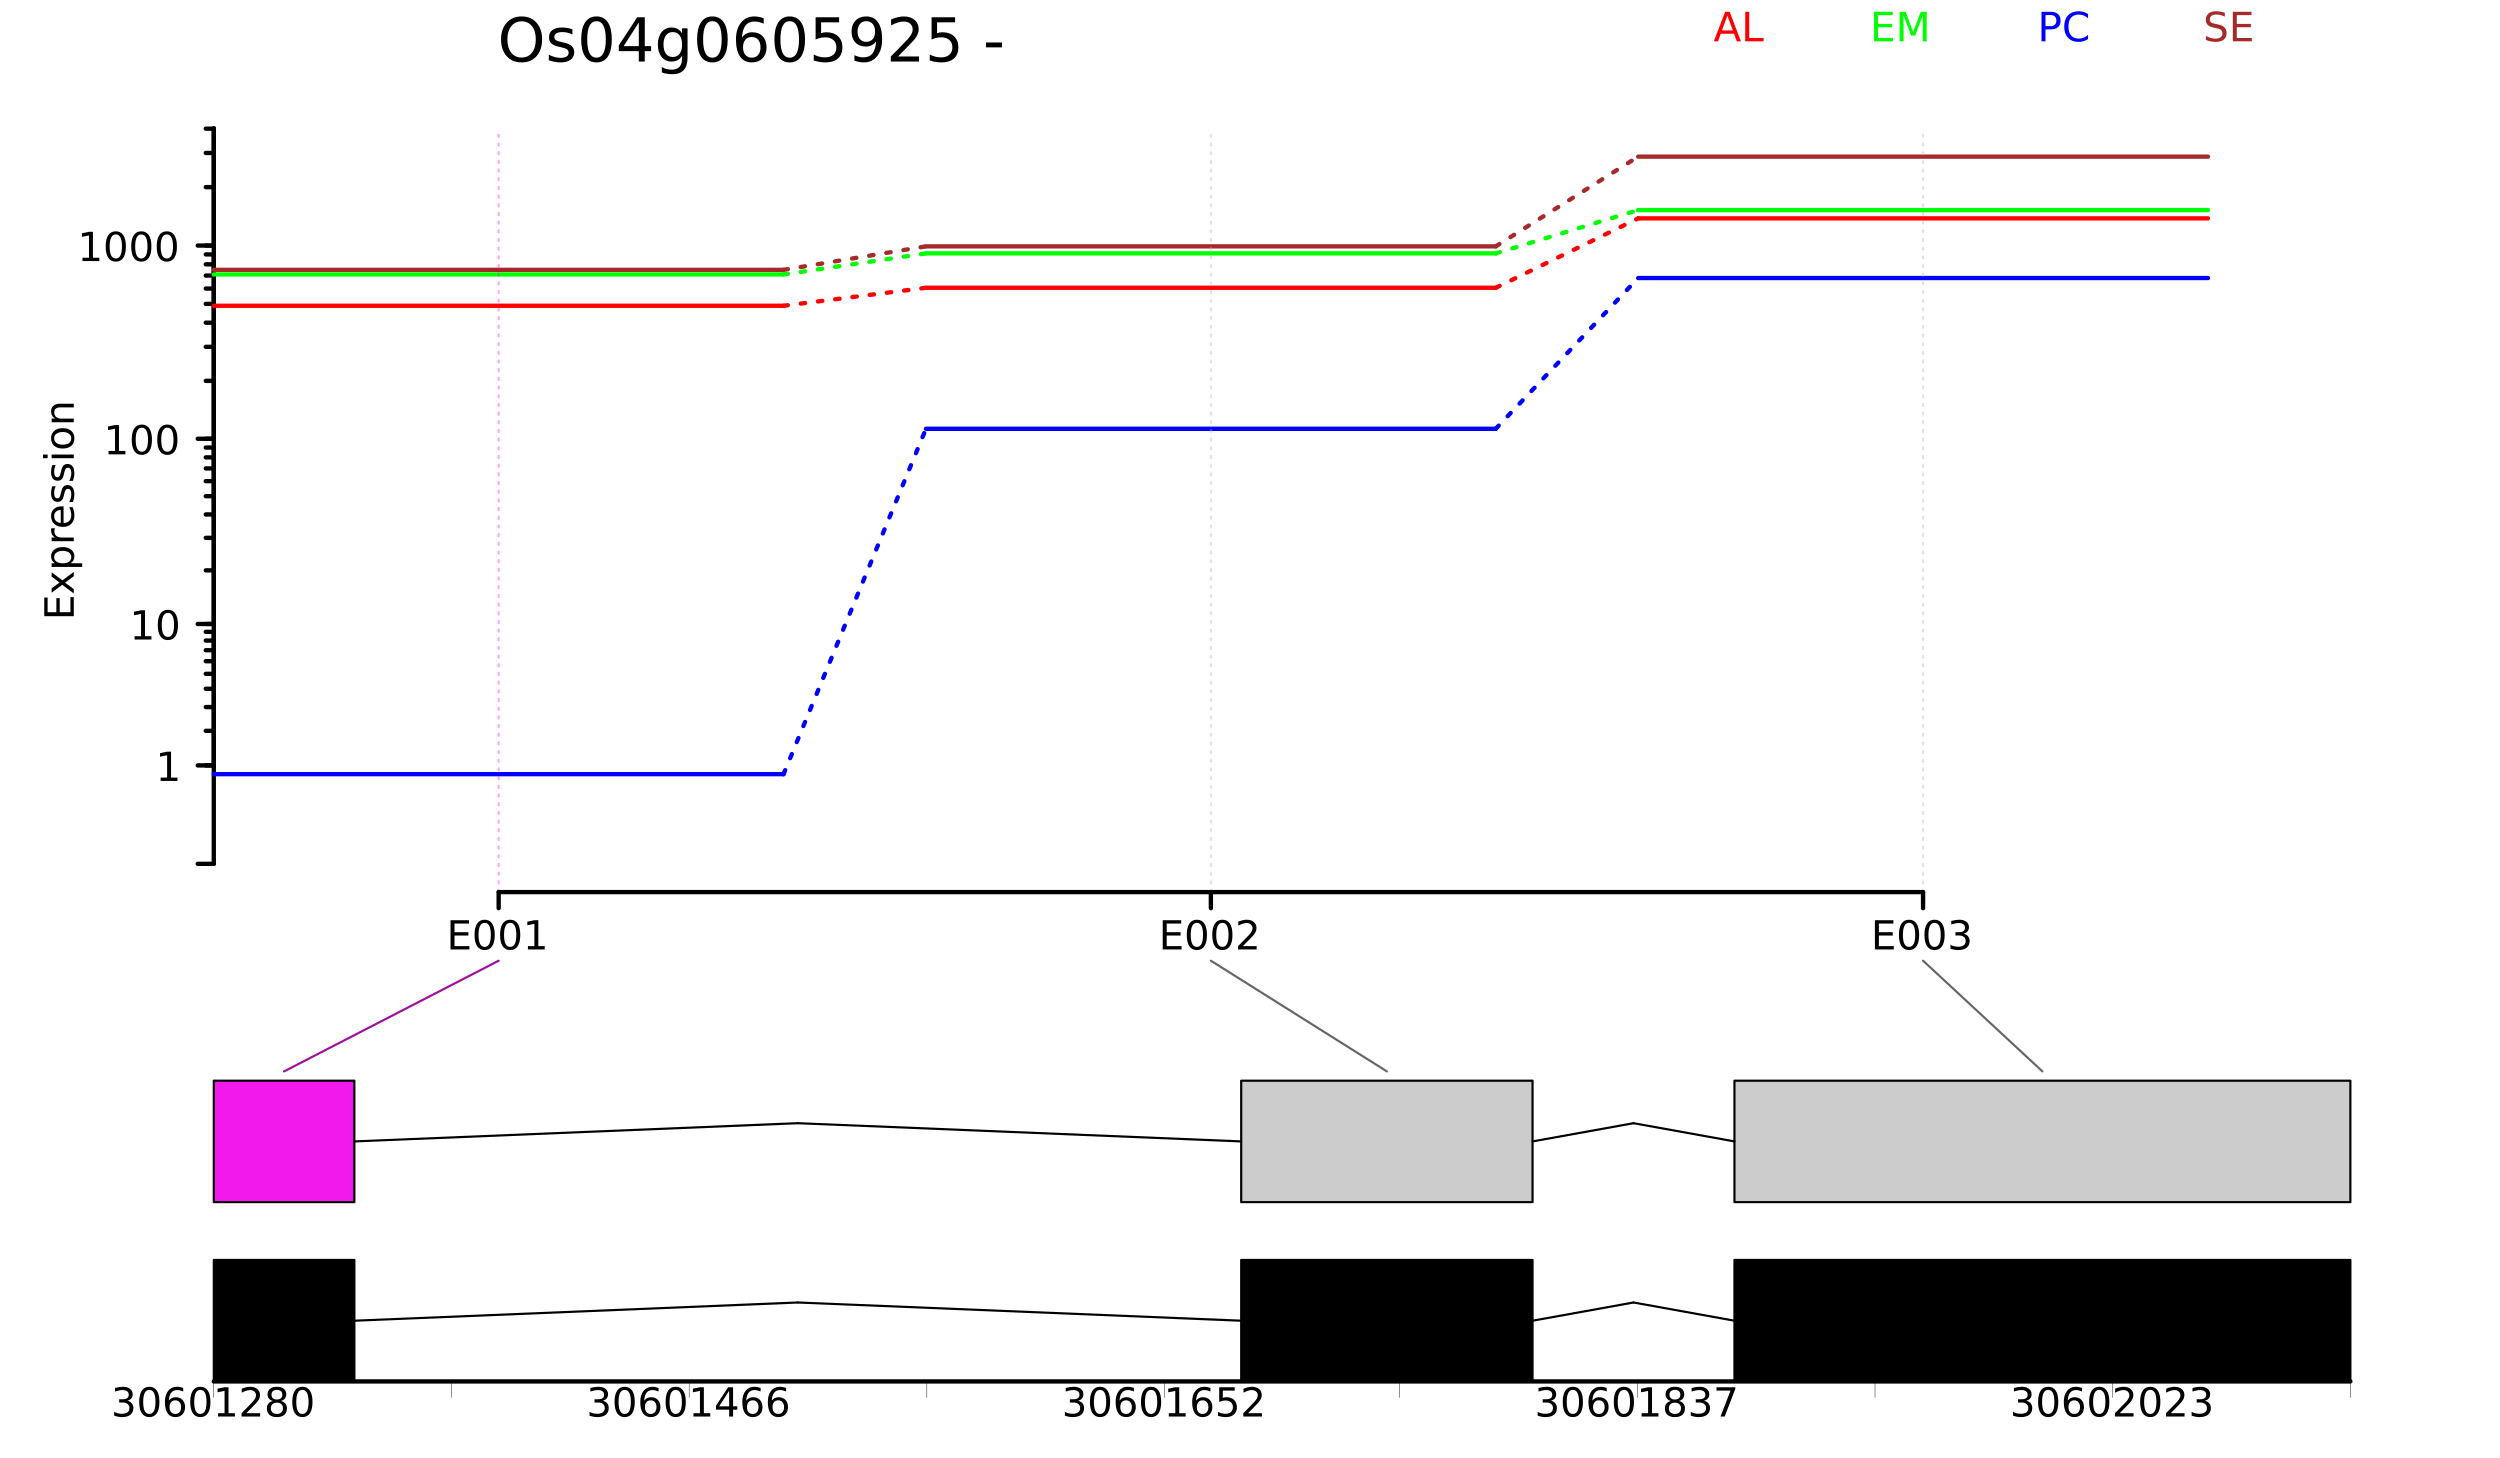<?xml version="1.0" encoding="UTF-8"?>
<svg xmlns="http://www.w3.org/2000/svg" xmlns:xlink="http://www.w3.org/1999/xlink" width="864pt" height="504pt" viewBox="0 0 864 504" version="1.1">
<defs>
<g>
<symbol overflow="visible" id="glyph0-0">
<path style="stroke:none;" d="M 0.688 2.453 L 0.688 -9.766 L 7.625 -9.766 L 7.625 2.453 Z M 1.469 1.672 L 6.844 1.672 L 6.844 -9 L 1.469 -9 Z M 1.469 1.672 "/>
</symbol>
<symbol overflow="visible" id="glyph0-1">
<path style="stroke:none;" d="M 1.719 -1.156 L 3.953 -1.156 L 3.953 -8.859 L 1.516 -8.375 L 1.516 -9.609 L 3.938 -10.109 L 5.312 -10.109 L 5.312 -1.156 L 7.531 -1.156 L 7.531 0 L 1.719 0 Z M 1.719 -1.156 "/>
</symbol>
<symbol overflow="visible" id="glyph0-2">
<path style="stroke:none;" d="M 4.406 -9.203 C 3.695 -9.203 3.164 -8.852 2.812 -8.156 C 2.457 -7.469 2.281 -6.43 2.281 -5.047 C 2.281 -3.66 2.457 -2.617 2.812 -1.922 C 3.164 -1.234 3.695 -0.891 4.406 -0.891 C 5.113 -0.891 5.645 -1.234 6 -1.922 C 6.352 -2.617 6.531 -3.66 6.531 -5.047 C 6.531 -6.43 6.352 -7.469 6 -8.156 C 5.645 -8.852 5.113 -9.203 4.406 -9.203 Z M 4.406 -10.281 C 5.539 -10.281 6.406 -9.832 7 -8.938 C 7.594 -8.039 7.891 -6.742 7.891 -5.047 C 7.891 -3.336 7.594 -2.035 7 -1.141 C 6.406 -0.242 5.539 0.203 4.406 0.203 C 3.27 0.203 2.398 -0.242 1.797 -1.141 C 1.203 -2.035 0.906 -3.336 0.906 -5.047 C 0.906 -6.742 1.203 -8.039 1.797 -8.938 C 2.398 -9.832 3.27 -10.281 4.406 -10.281 Z M 4.406 -10.281 "/>
</symbol>
<symbol overflow="visible" id="glyph0-3">
<path style="stroke:none;" d="M 1.359 -10.109 L 7.75 -10.109 L 7.75 -8.953 L 2.734 -8.953 L 2.734 -5.969 L 7.531 -5.969 L 7.531 -4.812 L 2.734 -4.812 L 2.734 -1.156 L 7.875 -1.156 L 7.875 0 L 1.359 0 Z M 1.359 -10.109 "/>
</symbol>
<symbol overflow="visible" id="glyph0-4">
<path style="stroke:none;" d="M 2.656 -1.156 L 7.438 -1.156 L 7.438 0 L 1.016 0 L 1.016 -1.156 C 1.535 -1.688 2.242 -2.406 3.141 -3.312 C 4.035 -4.219 4.598 -4.801 4.828 -5.062 C 5.266 -5.551 5.566 -5.969 5.734 -6.312 C 5.91 -6.656 6 -6.988 6 -7.312 C 6 -7.852 5.812 -8.289 5.438 -8.625 C 5.062 -8.969 4.57 -9.141 3.969 -9.141 C 3.539 -9.141 3.086 -9.062 2.609 -8.906 C 2.129 -8.758 1.617 -8.535 1.078 -8.234 L 1.078 -9.609 C 1.629 -9.836 2.145 -10.004 2.625 -10.109 C 3.102 -10.223 3.539 -10.281 3.938 -10.281 C 4.988 -10.281 5.82 -10.02 6.438 -9.5 C 7.062 -8.977 7.375 -8.281 7.375 -7.406 C 7.375 -6.988 7.297 -6.594 7.141 -6.219 C 6.984 -5.852 6.703 -5.414 6.297 -4.906 C 6.18 -4.77 5.82 -4.391 5.219 -3.766 C 4.613 -3.141 3.758 -2.27 2.656 -1.156 Z M 2.656 -1.156 "/>
</symbol>
<symbol overflow="visible" id="glyph0-5">
<path style="stroke:none;" d="M 5.625 -5.453 C 6.281 -5.305 6.789 -5.008 7.156 -4.562 C 7.52 -4.125 7.703 -3.582 7.703 -2.938 C 7.703 -1.938 7.359 -1.16 6.672 -0.609 C 5.992 -0.066 5.02 0.203 3.75 0.203 C 3.332 0.203 2.895 0.16 2.438 0.078 C 1.988 -0.004 1.531 -0.129 1.062 -0.297 L 1.062 -1.625 C 1.438 -1.406 1.848 -1.238 2.297 -1.125 C 2.754 -1.008 3.227 -0.953 3.719 -0.953 C 4.57 -0.953 5.223 -1.117 5.672 -1.453 C 6.117 -1.797 6.344 -2.289 6.344 -2.938 C 6.344 -3.531 6.133 -3.992 5.719 -4.328 C 5.301 -4.672 4.723 -4.844 3.984 -4.844 L 2.797 -4.844 L 2.797 -5.969 L 4.031 -5.969 C 4.707 -5.969 5.223 -6.098 5.578 -6.359 C 5.93 -6.629 6.109 -7.02 6.109 -7.531 C 6.109 -8.039 5.922 -8.438 5.547 -8.719 C 5.18 -9 4.66 -9.141 3.984 -9.141 C 3.609 -9.141 3.203 -9.098 2.766 -9.016 C 2.336 -8.93 1.867 -8.805 1.359 -8.641 L 1.359 -9.859 C 1.879 -9.992 2.363 -10.098 2.812 -10.172 C 3.27 -10.242 3.695 -10.281 4.094 -10.281 C 5.133 -10.281 5.957 -10.047 6.562 -9.578 C 7.164 -9.109 7.469 -8.473 7.469 -7.672 C 7.469 -7.109 7.305 -6.633 6.984 -6.25 C 6.672 -5.863 6.219 -5.598 5.625 -5.453 Z M 5.625 -5.453 "/>
</symbol>
<symbol overflow="visible" id="glyph0-6">
<path style="stroke:none;" d="M 4.578 -5.594 C 3.961 -5.594 3.473 -5.383 3.109 -4.969 C 2.754 -4.551 2.578 -3.973 2.578 -3.234 C 2.578 -2.516 2.754 -1.941 3.109 -1.516 C 3.473 -1.098 3.961 -0.891 4.578 -0.891 C 5.191 -0.891 5.676 -1.098 6.031 -1.516 C 6.395 -1.941 6.578 -2.516 6.578 -3.234 C 6.578 -3.973 6.395 -4.551 6.031 -4.969 C 5.676 -5.383 5.191 -5.594 4.578 -5.594 Z M 7.281 -9.875 L 7.281 -8.641 C 6.945 -8.797 6.602 -8.914 6.25 -9 C 5.895 -9.094 5.547 -9.141 5.203 -9.141 C 4.305 -9.141 3.617 -8.832 3.141 -8.219 C 2.66 -7.613 2.391 -6.695 2.328 -5.469 C 2.598 -5.852 2.93 -6.148 3.328 -6.359 C 3.734 -6.566 4.176 -6.672 4.656 -6.672 C 5.664 -6.672 6.461 -6.363 7.047 -5.75 C 7.641 -5.133 7.938 -4.297 7.938 -3.234 C 7.938 -2.203 7.629 -1.367 7.016 -0.734 C 6.41 -0.109 5.598 0.203 4.578 0.203 C 3.41 0.203 2.516 -0.242 1.891 -1.141 C 1.273 -2.035 0.969 -3.336 0.969 -5.047 C 0.969 -6.641 1.344 -7.91 2.094 -8.859 C 2.852 -9.805 3.875 -10.281 5.156 -10.281 C 5.5 -10.281 5.844 -10.242 6.188 -10.172 C 6.539 -10.109 6.906 -10.008 7.281 -9.875 Z M 7.281 -9.875 "/>
</symbol>
<symbol overflow="visible" id="glyph0-7">
<path style="stroke:none;" d="M 4.406 -4.797 C 3.758 -4.797 3.25 -4.617 2.875 -4.266 C 2.5 -3.922 2.312 -3.445 2.312 -2.844 C 2.312 -2.227 2.5 -1.75 2.875 -1.406 C 3.25 -1.062 3.758 -0.891 4.406 -0.891 C 5.051 -0.891 5.562 -1.062 5.938 -1.406 C 6.312 -1.758 6.5 -2.238 6.5 -2.844 C 6.5 -3.445 6.312 -3.922 5.938 -4.266 C 5.57 -4.617 5.062 -4.797 4.406 -4.797 Z M 3.031 -5.375 C 2.445 -5.52 1.988 -5.789 1.656 -6.188 C 1.332 -6.594 1.172 -7.086 1.172 -7.672 C 1.172 -8.473 1.457 -9.109 2.031 -9.578 C 2.613 -10.047 3.406 -10.281 4.406 -10.281 C 5.414 -10.281 6.207 -10.047 6.781 -9.578 C 7.352 -9.109 7.641 -8.473 7.641 -7.672 C 7.641 -7.086 7.473 -6.594 7.141 -6.188 C 6.816 -5.789 6.363 -5.52 5.781 -5.375 C 6.438 -5.227 6.945 -4.93 7.312 -4.484 C 7.688 -4.035 7.875 -3.488 7.875 -2.844 C 7.875 -1.863 7.57 -1.109 6.969 -0.578 C 6.375 -0.055 5.52 0.203 4.406 0.203 C 3.289 0.203 2.43 -0.055 1.828 -0.578 C 1.234 -1.109 0.938 -1.863 0.938 -2.844 C 0.938 -3.488 1.117 -4.035 1.484 -4.484 C 1.859 -4.93 2.375 -5.227 3.031 -5.375 Z M 2.531 -7.531 C 2.531 -7.008 2.691 -6.602 3.016 -6.312 C 3.348 -6.02 3.812 -5.875 4.406 -5.875 C 4.988 -5.875 5.445 -6.02 5.781 -6.312 C 6.113 -6.602 6.281 -7.008 6.281 -7.531 C 6.281 -8.062 6.113 -8.473 5.781 -8.766 C 5.445 -9.055 4.988 -9.203 4.406 -9.203 C 3.812 -9.203 3.348 -9.055 3.016 -8.766 C 2.691 -8.473 2.531 -8.062 2.531 -7.531 Z M 2.531 -7.531 "/>
</symbol>
<symbol overflow="visible" id="glyph0-8">
<path style="stroke:none;" d="M 5.234 -8.906 L 1.781 -3.516 L 5.234 -3.516 Z M 4.875 -10.109 L 6.594 -10.109 L 6.594 -3.516 L 8.047 -3.516 L 8.047 -2.375 L 6.594 -2.375 L 6.594 0 L 5.234 0 L 5.234 -2.375 L 0.672 -2.375 L 0.672 -3.703 Z M 4.875 -10.109 "/>
</symbol>
<symbol overflow="visible" id="glyph0-9">
<path style="stroke:none;" d="M 1.5 -10.109 L 6.859 -10.109 L 6.859 -8.953 L 2.75 -8.953 L 2.75 -6.469 C 2.945 -6.539 3.145 -6.594 3.344 -6.625 C 3.539 -6.656 3.738 -6.672 3.938 -6.672 C 5.062 -6.672 5.953 -6.363 6.609 -5.75 C 7.273 -5.133 7.609 -4.297 7.609 -3.234 C 7.609 -2.148 7.27 -1.305 6.594 -0.703 C 5.914 -0.098 4.961 0.203 3.734 0.203 C 3.305 0.203 2.867 0.164 2.422 0.094 C 1.984 0.02 1.531 -0.086 1.062 -0.234 L 1.062 -1.609 C 1.469 -1.391 1.891 -1.223 2.328 -1.109 C 2.766 -1.004 3.223 -0.953 3.703 -0.953 C 4.484 -0.953 5.098 -1.156 5.547 -1.562 C 6.004 -1.977 6.234 -2.535 6.234 -3.234 C 6.234 -3.941 6.004 -4.5 5.547 -4.906 C 5.098 -5.32 4.484 -5.531 3.703 -5.531 C 3.336 -5.531 2.973 -5.488 2.609 -5.406 C 2.242 -5.32 1.875 -5.195 1.5 -5.031 Z M 1.5 -10.109 "/>
</symbol>
<symbol overflow="visible" id="glyph0-10">
<path style="stroke:none;" d="M 1.141 -10.109 L 7.641 -10.109 L 7.641 -9.516 L 3.969 0 L 2.531 0 L 5.984 -8.953 L 1.141 -8.953 Z M 1.141 -10.109 "/>
</symbol>
<symbol overflow="visible" id="glyph1-0">
<path style="stroke:none;" d="M 2.469 -0.703 L -9.875 -0.703 L -9.875 -7.703 L 2.469 -7.703 Z M 1.703 -1.484 L 1.703 -6.922 L -9.078 -6.922 L -9.078 -1.484 Z M 1.703 -1.484 "/>
</symbol>
<symbol overflow="visible" id="glyph1-1">
<path style="stroke:none;" d="M -10.203 -1.375 L -10.203 -7.828 L -9.047 -7.828 L -9.047 -2.75 L -6.016 -2.75 L -6.016 -7.609 L -4.859 -7.609 L -4.859 -2.75 L -1.156 -2.75 L -1.156 -7.953 L 0 -7.953 L 0 -1.375 Z M -10.203 -1.375 "/>
</symbol>
<symbol overflow="visible" id="glyph1-2">
<path style="stroke:none;" d="M -7.656 -7.688 L -3.938 -4.922 L 0 -7.828 L 0 -6.344 L -3.016 -4.109 L 0 -1.891 L 0 -0.406 L -4 -3.375 L -7.656 -0.656 L -7.656 -2.141 L -4.922 -4.172 L -7.656 -6.203 Z M -7.656 -7.688 "/>
</symbol>
<symbol overflow="visible" id="glyph1-3">
<path style="stroke:none;" d="M -1.156 -2.531 L 2.906 -2.531 L 2.906 -1.266 L -7.656 -1.266 L -7.656 -2.531 L -6.5 -2.531 C -6.945 -2.801 -7.281 -3.133 -7.5 -3.531 C -7.727 -3.938 -7.844 -4.422 -7.844 -4.984 C -7.844 -5.91 -7.473 -6.664 -6.734 -7.25 C -5.992 -7.832 -5.023 -8.125 -3.828 -8.125 C -2.617 -8.125 -1.645 -7.832 -0.906 -7.25 C -0.164 -6.664 0.203 -5.91 0.203 -4.984 C 0.203 -4.422 0.094 -3.938 -0.125 -3.531 C -0.352 -3.133 -0.695 -2.801 -1.156 -2.531 Z M -3.828 -6.812 C -4.742 -6.812 -5.461 -6.617 -5.984 -6.234 C -6.516 -5.859 -6.781 -5.336 -6.781 -4.672 C -6.781 -4.004 -6.516 -3.477 -5.984 -3.094 C -5.461 -2.719 -4.742 -2.531 -3.828 -2.531 C -2.898 -2.531 -2.172 -2.719 -1.641 -3.094 C -1.117 -3.477 -0.859 -4.004 -0.859 -4.672 C -0.859 -5.336 -1.117 -5.859 -1.641 -6.234 C -2.172 -6.617 -2.898 -6.812 -3.828 -6.812 Z M -3.828 -6.812 "/>
</symbol>
<symbol overflow="visible" id="glyph1-4">
<path style="stroke:none;" d="M -6.484 -5.75 C -6.566 -5.613 -6.625 -5.461 -6.656 -5.297 C -6.695 -5.129 -6.719 -4.945 -6.719 -4.75 C -6.719 -4.031 -6.484 -3.477 -6.016 -3.094 C -5.555 -2.719 -4.895 -2.531 -4.031 -2.531 L 0 -2.531 L 0 -1.266 L -7.656 -1.266 L -7.656 -2.531 L -6.469 -2.531 C -6.938 -2.801 -7.281 -3.145 -7.5 -3.562 C -7.727 -3.988 -7.844 -4.504 -7.844 -5.109 C -7.844 -5.203 -7.836 -5.301 -7.828 -5.406 C -7.816 -5.508 -7.797 -5.625 -7.766 -5.75 Z M -6.484 -5.75 "/>
</symbol>
<symbol overflow="visible" id="glyph1-5">
<path style="stroke:none;" d="M -4.141 -7.875 L -3.531 -7.875 L -3.531 -2.078 C -2.664 -2.141 -2.004 -2.398 -1.547 -2.859 C -1.098 -3.328 -0.875 -3.977 -0.875 -4.812 C -0.875 -5.301 -0.93 -5.77 -1.047 -6.219 C -1.16 -6.676 -1.336 -7.129 -1.578 -7.578 L -0.391 -7.578 C -0.203 -7.117 -0.055 -6.648 0.047 -6.172 C 0.148 -5.703 0.203 -5.227 0.203 -4.75 C 0.203 -3.52 -0.148 -2.547 -0.859 -1.828 C -1.578 -1.117 -2.539 -0.766 -3.75 -0.766 C -5.008 -0.766 -6.004 -1.102 -6.734 -1.781 C -7.473 -2.457 -7.844 -3.375 -7.844 -4.531 C -7.844 -5.562 -7.508 -6.375 -6.844 -6.969 C -6.188 -7.57 -5.285 -7.875 -4.141 -7.875 Z M -4.516 -6.609 C -5.203 -6.598 -5.75 -6.406 -6.156 -6.031 C -6.57 -5.656 -6.781 -5.16 -6.781 -4.547 C -6.781 -3.836 -6.578 -3.27 -6.172 -2.844 C -5.773 -2.426 -5.219 -2.188 -4.5 -2.125 Z M -4.516 -6.609 "/>
</symbol>
<symbol overflow="visible" id="glyph1-6">
<path style="stroke:none;" d="M -7.438 -6.203 L -6.234 -6.203 C -6.422 -5.848 -6.555 -5.477 -6.641 -5.094 C -6.734 -4.707 -6.781 -4.312 -6.781 -3.906 C -6.781 -3.281 -6.688 -2.812 -6.5 -2.5 C -6.312 -2.188 -6.023 -2.031 -5.641 -2.031 C -5.348 -2.031 -5.117 -2.141 -4.953 -2.359 C -4.785 -2.586 -4.629 -3.039 -4.484 -3.719 L -4.375 -4.141 C -4.188 -5.035 -3.914 -5.672 -3.562 -6.047 C -3.219 -6.422 -2.734 -6.609 -2.109 -6.609 C -1.398 -6.609 -0.836 -6.328 -0.422 -5.766 C -0.004 -5.203 0.203 -4.43 0.203 -3.453 C 0.203 -3.035 0.16 -2.602 0.078 -2.156 C -0.004 -1.719 -0.125 -1.254 -0.281 -0.766 L -1.578 -0.766 C -1.336 -1.223 -1.156 -1.676 -1.031 -2.125 C -0.914 -2.582 -0.859 -3.031 -0.859 -3.469 C -0.859 -4.062 -0.957 -4.516 -1.156 -4.828 C -1.363 -5.148 -1.648 -5.312 -2.016 -5.312 C -2.359 -5.312 -2.617 -5.195 -2.797 -4.969 C -2.984 -4.738 -3.16 -4.234 -3.328 -3.453 L -3.438 -3.016 C -3.594 -2.242 -3.844 -1.68 -4.188 -1.328 C -4.531 -0.984 -4.992 -0.812 -5.578 -0.812 C -6.305 -0.812 -6.863 -1.066 -7.25 -1.578 C -7.645 -2.086 -7.844 -2.812 -7.844 -3.75 C -7.844 -4.219 -7.805 -4.656 -7.734 -5.062 C -7.672 -5.477 -7.57 -5.859 -7.438 -6.203 Z M -7.438 -6.203 "/>
</symbol>
<symbol overflow="visible" id="glyph1-7">
<path style="stroke:none;" d="M -7.656 -1.312 L -7.656 -2.578 L 0 -2.578 L 0 -1.312 Z M -10.641 -1.312 L -10.641 -2.578 L -9.047 -2.578 L -9.047 -1.312 Z M -10.641 -1.312 "/>
</symbol>
<symbol overflow="visible" id="glyph1-8">
<path style="stroke:none;" d="M -6.781 -4.281 C -6.781 -3.613 -6.516 -3.082 -5.984 -2.688 C -5.461 -2.289 -4.742 -2.094 -3.828 -2.094 C -2.91 -2.094 -2.188 -2.285 -1.656 -2.672 C -1.133 -3.066 -0.875 -3.602 -0.875 -4.281 C -0.875 -4.957 -1.133 -5.488 -1.656 -5.875 C -2.188 -6.27 -2.91 -6.469 -3.828 -6.469 C -4.734 -6.469 -5.453 -6.27 -5.984 -5.875 C -6.516 -5.488 -6.781 -4.957 -6.781 -4.281 Z M -7.844 -4.281 C -7.844 -5.375 -7.484 -6.234 -6.766 -6.859 C -6.055 -7.484 -5.078 -7.797 -3.828 -7.797 C -2.566 -7.797 -1.578 -7.484 -0.859 -6.859 C -0.148 -6.234 0.203 -5.375 0.203 -4.281 C 0.203 -3.188 -0.148 -2.328 -0.859 -1.703 C -1.578 -1.078 -2.566 -0.766 -3.828 -0.766 C -5.078 -0.766 -6.055 -1.078 -6.766 -1.703 C -7.484 -2.328 -7.844 -3.188 -7.844 -4.281 Z M -7.844 -4.281 "/>
</symbol>
<symbol overflow="visible" id="glyph1-9">
<path style="stroke:none;" d="M -4.625 -7.688 L 0 -7.688 L 0 -6.422 L -4.578 -6.422 C -5.305 -6.422 -5.848 -6.281 -6.203 -6 C -6.566 -5.719 -6.75 -5.297 -6.75 -4.734 C -6.75 -4.055 -6.531 -3.52 -6.094 -3.125 C -5.664 -2.727 -5.078 -2.531 -4.328 -2.531 L 0 -2.531 L 0 -1.266 L -7.656 -1.266 L -7.656 -2.531 L -6.469 -2.531 C -6.926 -2.832 -7.27 -3.188 -7.5 -3.594 C -7.727 -4.008 -7.844 -4.484 -7.844 -5.016 C -7.844 -5.891 -7.566 -6.551 -7.016 -7 C -6.473 -7.457 -5.676 -7.688 -4.625 -7.688 Z M -4.625 -7.688 "/>
</symbol>
<symbol overflow="visible" id="glyph2-0">
<path style="stroke:none;" d="M 1.047 3.719 L 1.047 -14.812 L 11.547 -14.812 L 11.547 3.719 Z M 2.219 2.547 L 10.375 2.547 L 10.375 -13.625 L 2.219 -13.625 Z M 2.219 2.547 "/>
</symbol>
<symbol overflow="visible" id="glyph2-1">
<path style="stroke:none;" d="M 8.281 -13.906 C 6.77 -13.906 5.57 -13.344 4.688 -12.219 C 3.801 -11.102 3.359 -9.578 3.359 -7.641 C 3.359 -5.711 3.801 -4.188 4.688 -3.062 C 5.57 -1.945 6.77 -1.391 8.281 -1.391 C 9.781 -1.391 10.969 -1.945 11.844 -3.062 C 12.727 -4.188 13.172 -5.711 13.172 -7.641 C 13.172 -9.578 12.727 -11.102 11.844 -12.219 C 10.969 -13.344 9.781 -13.906 8.281 -13.906 Z M 8.281 -15.594 C 10.426 -15.594 12.141 -14.867 13.422 -13.422 C 14.703 -11.984 15.344 -10.055 15.344 -7.641 C 15.344 -5.223 14.703 -3.297 13.422 -1.859 C 12.141 -0.422 10.426 0.297 8.281 0.297 C 6.125 0.297 4.398 -0.422 3.109 -1.859 C 1.816 -3.297 1.172 -5.223 1.172 -7.641 C 1.172 -10.055 1.816 -11.984 3.109 -13.422 C 4.398 -14.867 6.125 -15.594 8.281 -15.594 Z M 8.281 -15.594 "/>
</symbol>
<symbol overflow="visible" id="glyph2-2">
<path style="stroke:none;" d="M 9.297 -11.141 L 9.297 -9.359 C 8.766 -9.629 8.211 -9.832 7.641 -9.969 C 7.066 -10.113 6.473 -10.188 5.859 -10.188 C 4.922 -10.188 4.219 -10.039 3.75 -9.75 C 3.281 -9.469 3.047 -9.035 3.047 -8.453 C 3.047 -8.016 3.211 -7.672 3.547 -7.422 C 3.879 -7.18 4.551 -6.945 5.562 -6.719 L 6.219 -6.578 C 7.551 -6.285 8.5 -5.879 9.062 -5.359 C 9.633 -4.836 9.922 -4.109 9.922 -3.172 C 9.922 -2.098 9.5 -1.25 8.656 -0.625 C 7.812 -0.008 6.648 0.297 5.172 0.297 C 4.555 0.297 3.914 0.234 3.25 0.109 C 2.582 -0.004 1.879 -0.18 1.141 -0.422 L 1.141 -2.375 C 1.836 -2.008 2.523 -1.734 3.203 -1.547 C 3.879 -1.367 4.547 -1.281 5.203 -1.281 C 6.098 -1.281 6.785 -1.43 7.266 -1.734 C 7.742 -2.035 7.984 -2.469 7.984 -3.031 C 7.984 -3.539 7.805 -3.93 7.453 -4.203 C 7.109 -4.473 6.352 -4.738 5.188 -5 L 4.531 -5.141 C 3.363 -5.391 2.52 -5.77 2 -6.281 C 1.477 -6.789 1.219 -7.488 1.219 -8.375 C 1.219 -9.457 1.598 -10.289 2.359 -10.875 C 3.129 -11.469 4.219 -11.766 5.625 -11.766 C 6.32 -11.766 6.977 -11.711 7.594 -11.609 C 8.207 -11.504 8.773 -11.348 9.297 -11.141 Z M 9.297 -11.141 "/>
</symbol>
<symbol overflow="visible" id="glyph2-3">
<path style="stroke:none;" d="M 6.672 -13.953 C 5.609 -13.953 4.805 -13.426 4.266 -12.375 C 3.734 -11.32 3.469 -9.742 3.469 -7.641 C 3.469 -5.535 3.734 -3.957 4.266 -2.906 C 4.805 -1.863 5.609 -1.344 6.672 -1.344 C 7.742 -1.344 8.547 -1.863 9.078 -2.906 C 9.617 -3.957 9.891 -5.535 9.891 -7.641 C 9.891 -9.742 9.617 -11.32 9.078 -12.375 C 8.547 -13.426 7.742 -13.953 6.672 -13.953 Z M 6.672 -15.594 C 8.391 -15.594 9.703 -14.91 10.609 -13.547 C 11.516 -12.191 11.969 -10.223 11.969 -7.641 C 11.969 -5.066 11.516 -3.098 10.609 -1.734 C 9.703 -0.379 8.391 0.297 6.672 0.297 C 4.961 0.297 3.656 -0.379 2.75 -1.734 C 1.844 -3.098 1.391 -5.066 1.391 -7.641 C 1.391 -10.223 1.844 -12.191 2.75 -13.547 C 3.656 -14.91 4.961 -15.594 6.672 -15.594 Z M 6.672 -15.594 "/>
</symbol>
<symbol overflow="visible" id="glyph2-4">
<path style="stroke:none;" d="M 7.938 -13.5 L 2.703 -5.328 L 7.938 -5.328 Z M 7.391 -15.312 L 10 -15.312 L 10 -5.328 L 12.188 -5.328 L 12.188 -3.609 L 10 -3.609 L 10 0 L 7.938 0 L 7.938 -3.609 L 1.031 -3.609 L 1.031 -5.609 Z M 7.391 -15.312 "/>
</symbol>
<symbol overflow="visible" id="glyph2-5">
<path style="stroke:none;" d="M 9.531 -5.875 C 9.531 -7.238 9.25 -8.297 8.688 -9.047 C 8.125 -9.805 7.332 -10.188 6.312 -10.188 C 5.301 -10.188 4.516 -9.805 3.953 -9.047 C 3.391 -8.297 3.109 -7.238 3.109 -5.875 C 3.109 -4.508 3.391 -3.453 3.953 -2.703 C 4.516 -1.953 5.301 -1.578 6.312 -1.578 C 7.332 -1.578 8.125 -1.953 8.688 -2.703 C 9.25 -3.453 9.531 -4.508 9.531 -5.875 Z M 11.422 -1.422 C 11.422 0.523 10.984 1.977 10.109 2.938 C 9.242 3.895 7.914 4.375 6.125 4.375 C 5.469 4.375 4.844 4.32 4.25 4.219 C 3.664 4.125 3.098 3.973 2.547 3.766 L 2.547 1.922 C 3.098 2.223 3.645 2.445 4.188 2.594 C 4.727 2.738 5.273 2.812 5.828 2.812 C 7.066 2.812 7.992 2.488 8.609 1.844 C 9.223 1.195 9.531 0.219 9.531 -1.094 L 9.531 -2.016 C 9.145 -1.336 8.645 -0.832 8.031 -0.5 C 7.426 -0.164 6.703 0 5.859 0 C 4.453 0 3.316 -0.535 2.453 -1.609 C 1.586 -2.68 1.156 -4.102 1.156 -5.875 C 1.156 -7.656 1.586 -9.082 2.453 -10.156 C 3.316 -11.227 4.453 -11.766 5.859 -11.766 C 6.703 -11.766 7.426 -11.594 8.031 -11.25 C 8.645 -10.914 9.145 -10.41 9.531 -9.734 L 9.531 -11.484 L 11.422 -11.484 Z M 11.422 -1.422 "/>
</symbol>
<symbol overflow="visible" id="glyph2-6">
<path style="stroke:none;" d="M 6.938 -8.484 C 6 -8.484 5.258 -8.164 4.719 -7.531 C 4.176 -6.895 3.906 -6.02 3.906 -4.906 C 3.906 -3.812 4.176 -2.941 4.719 -2.297 C 5.258 -1.66 6 -1.344 6.938 -1.344 C 7.863 -1.344 8.598 -1.66 9.141 -2.297 C 9.68 -2.941 9.953 -3.812 9.953 -4.906 C 9.953 -6.02 9.68 -6.895 9.141 -7.531 C 8.598 -8.164 7.863 -8.484 6.938 -8.484 Z M 11.047 -14.969 L 11.047 -13.078 C 10.523 -13.328 10 -13.516 9.469 -13.641 C 8.938 -13.773 8.41 -13.844 7.891 -13.844 C 6.523 -13.844 5.484 -13.379 4.766 -12.453 C 4.047 -11.535 3.633 -10.145 3.531 -8.281 C 3.926 -8.875 4.426 -9.328 5.031 -9.641 C 5.645 -9.961 6.32 -10.125 7.062 -10.125 C 8.594 -10.125 9.801 -9.656 10.688 -8.719 C 11.582 -7.789 12.031 -6.52 12.031 -4.906 C 12.031 -3.332 11.566 -2.07 10.641 -1.125 C 9.711 -0.176 8.477 0.297 6.938 0.297 C 5.164 0.297 3.812 -0.379 2.875 -1.734 C 1.938 -3.098 1.469 -5.066 1.469 -7.641 C 1.469 -10.055 2.039 -11.984 3.188 -13.422 C 4.332 -14.867 5.875 -15.594 7.812 -15.594 C 8.332 -15.594 8.859 -15.539 9.391 -15.438 C 9.922 -15.332 10.473 -15.176 11.047 -14.969 Z M 11.047 -14.969 "/>
</symbol>
<symbol overflow="visible" id="glyph2-7">
<path style="stroke:none;" d="M 2.266 -15.312 L 10.391 -15.312 L 10.391 -13.562 L 4.156 -13.562 L 4.156 -9.812 C 4.457 -9.914 4.758 -9.992 5.062 -10.047 C 5.363 -10.098 5.664 -10.125 5.969 -10.125 C 7.676 -10.125 9.031 -9.656 10.031 -8.719 C 11.031 -7.781 11.531 -6.508 11.531 -4.906 C 11.531 -3.258 11.016 -1.977 9.984 -1.062 C 8.961 -0.156 7.52 0.297 5.656 0.297 C 5.008 0.297 4.352 0.238 3.688 0.125 C 3.02 0.02 2.332 -0.141 1.625 -0.359 L 1.625 -2.438 C 2.238 -2.102 2.875 -1.852 3.531 -1.688 C 4.188 -1.531 4.879 -1.453 5.609 -1.453 C 6.797 -1.453 7.734 -1.758 8.422 -2.375 C 9.109 -3 9.453 -3.844 9.453 -4.906 C 9.453 -5.977 9.109 -6.82 8.422 -7.438 C 7.734 -8.062 6.797 -8.375 5.609 -8.375 C 5.055 -8.375 4.504 -8.312 3.953 -8.188 C 3.398 -8.07 2.836 -7.883 2.266 -7.625 Z M 2.266 -15.312 "/>
</symbol>
<symbol overflow="visible" id="glyph2-8">
<path style="stroke:none;" d="M 2.312 -0.312 L 2.312 -2.203 C 2.832 -1.953 3.359 -1.766 3.891 -1.641 C 4.422 -1.516 4.941 -1.453 5.453 -1.453 C 6.816 -1.453 7.859 -1.91 8.578 -2.828 C 9.305 -3.742 9.723 -5.141 9.828 -7.016 C 9.43 -6.422 8.926 -5.969 8.312 -5.656 C 7.707 -5.344 7.035 -5.188 6.297 -5.188 C 4.766 -5.188 3.551 -5.648 2.656 -6.578 C 1.77 -7.504 1.328 -8.77 1.328 -10.375 C 1.328 -11.945 1.789 -13.207 2.719 -14.156 C 3.645 -15.113 4.879 -15.594 6.422 -15.594 C 8.191 -15.594 9.547 -14.91 10.484 -13.547 C 11.422 -12.191 11.891 -10.223 11.891 -7.641 C 11.891 -5.223 11.316 -3.297 10.172 -1.859 C 9.023 -0.422 7.484 0.297 5.547 0.297 C 5.023 0.297 4.5 0.242 3.969 0.141 C 3.438 0.035 2.883 -0.113 2.312 -0.312 Z M 6.422 -6.812 C 7.359 -6.812 8.098 -7.129 8.641 -7.766 C 9.18 -8.398 9.453 -9.27 9.453 -10.375 C 9.453 -11.477 9.18 -12.348 8.641 -12.984 C 8.098 -13.629 7.359 -13.953 6.422 -13.953 C 5.492 -13.953 4.758 -13.629 4.219 -12.984 C 3.676 -12.348 3.406 -11.477 3.406 -10.375 C 3.406 -9.27 3.676 -8.398 4.219 -7.766 C 4.758 -7.129 5.492 -6.812 6.422 -6.812 Z M 6.422 -6.812 "/>
</symbol>
<symbol overflow="visible" id="glyph2-9">
<path style="stroke:none;" d="M 4.031 -1.75 L 11.266 -1.75 L 11.266 0 L 1.531 0 L 1.531 -1.75 C 2.32 -2.562 3.395 -3.648 4.75 -5.016 C 6.102 -6.391 6.957 -7.273 7.312 -7.672 C 7.977 -8.41 8.441 -9.039 8.703 -9.562 C 8.961 -10.082 9.094 -10.586 9.094 -11.078 C 9.094 -11.898 8.805 -12.566 8.234 -13.078 C 7.672 -13.586 6.93 -13.844 6.016 -13.844 C 5.359 -13.844 4.672 -13.727 3.953 -13.5 C 3.234 -13.281 2.461 -12.941 1.641 -12.484 L 1.641 -14.578 C 2.473 -14.91 3.25 -15.16 3.969 -15.328 C 4.695 -15.504 5.363 -15.594 5.969 -15.594 C 7.551 -15.594 8.812 -15.191 9.75 -14.391 C 10.695 -13.598 11.172 -12.539 11.172 -11.219 C 11.172 -10.594 11.051 -9.992 10.812 -9.422 C 10.582 -8.859 10.156 -8.195 9.531 -7.438 C 9.363 -7.238 8.82 -6.664 7.906 -5.719 C 6.988 -4.77 5.695 -3.445 4.031 -1.75 Z M 4.031 -1.75 "/>
</symbol>
<symbol overflow="visible" id="glyph2-10">
<path style="stroke:none;" d=""/>
</symbol>
<symbol overflow="visible" id="glyph2-11">
<path style="stroke:none;" d="M 1.031 -6.594 L 6.547 -6.594 L 6.547 -4.906 L 1.031 -4.906 Z M 1.031 -6.594 "/>
</symbol>
<symbol overflow="visible" id="glyph3-0">
<path style="stroke:none;" d="M 0.703 2.469 L 0.703 -9.875 L 7.703 -9.875 L 7.703 2.469 Z M 1.484 1.703 L 6.922 1.703 L 6.922 -9.078 L 1.484 -9.078 Z M 1.484 1.703 "/>
</symbol>
<symbol overflow="visible" id="glyph3-1">
<path style="stroke:none;" d="M 4.781 -8.844 L 2.906 -3.766 L 6.672 -3.766 Z M 4 -10.203 L 5.578 -10.203 L 9.469 0 L 8.031 0 L 7.094 -2.625 L 2.5 -2.625 L 1.562 0 L 0.109 0 Z M 4 -10.203 "/>
</symbol>
<symbol overflow="visible" id="glyph3-2">
<path style="stroke:none;" d="M 1.375 -10.203 L 2.75 -10.203 L 2.75 -1.156 L 7.719 -1.156 L 7.719 0 L 1.375 0 Z M 1.375 -10.203 "/>
</symbol>
<symbol overflow="visible" id="glyph3-3">
<path style="stroke:none;" d="M 1.375 -10.203 L 7.828 -10.203 L 7.828 -9.047 L 2.75 -9.047 L 2.75 -6.016 L 7.609 -6.016 L 7.609 -4.859 L 2.75 -4.859 L 2.75 -1.156 L 7.953 -1.156 L 7.953 0 L 1.375 0 Z M 1.375 -10.203 "/>
</symbol>
<symbol overflow="visible" id="glyph3-4">
<path style="stroke:none;" d="M 1.375 -10.203 L 3.438 -10.203 L 6.031 -3.266 L 8.656 -10.203 L 10.719 -10.203 L 10.719 0 L 9.359 0 L 9.359 -8.969 L 6.734 -1.969 L 5.344 -1.969 L 2.719 -8.969 L 2.719 0 L 1.375 0 Z M 1.375 -10.203 "/>
</symbol>
<symbol overflow="visible" id="glyph3-5">
<path style="stroke:none;" d="M 2.75 -9.078 L 2.75 -5.234 L 4.484 -5.234 C 5.129 -5.234 5.629 -5.398 5.984 -5.734 C 6.336 -6.066 6.516 -6.539 6.516 -7.156 C 6.516 -7.77 6.336 -8.242 5.984 -8.578 C 5.629 -8.91 5.129 -9.078 4.484 -9.078 Z M 1.375 -10.203 L 4.484 -10.203 C 5.629 -10.203 6.492 -9.941 7.078 -9.422 C 7.672 -8.91 7.969 -8.156 7.969 -7.156 C 7.969 -6.145 7.672 -5.383 7.078 -4.875 C 6.492 -4.363 5.629 -4.109 4.484 -4.109 L 2.75 -4.109 L 2.75 0 L 1.375 0 Z M 1.375 -10.203 "/>
</symbol>
<symbol overflow="visible" id="glyph3-6">
<path style="stroke:none;" d="M 9.016 -9.422 L 9.016 -7.969 C 8.547 -8.395 8.047 -8.711 7.516 -8.922 C 6.992 -9.141 6.441 -9.25 5.859 -9.25 C 4.691 -9.25 3.797 -8.891 3.172 -8.172 C 2.555 -7.461 2.25 -6.438 2.25 -5.094 C 2.25 -3.75 2.555 -2.719 3.172 -2 C 3.797 -1.289 4.691 -0.938 5.859 -0.938 C 6.441 -0.938 6.992 -1.039 7.516 -1.25 C 8.047 -1.469 8.547 -1.797 9.016 -2.234 L 9.016 -0.781 C 8.535 -0.457 8.023 -0.211 7.484 -0.047 C 6.941 0.117 6.367 0.203 5.766 0.203 C 4.223 0.203 3.004 -0.27 2.109 -1.219 C 1.223 -2.164 0.781 -3.457 0.781 -5.094 C 0.781 -6.727 1.223 -8.02 2.109 -8.969 C 3.004 -9.914 4.223 -10.391 5.766 -10.391 C 6.379 -10.391 6.957 -10.305 7.5 -10.141 C 8.039 -9.984 8.547 -9.742 9.016 -9.422 Z M 9.016 -9.422 "/>
</symbol>
<symbol overflow="visible" id="glyph3-7">
<path style="stroke:none;" d="M 7.5 -9.875 L 7.5 -8.531 C 6.969 -8.781 6.469 -8.961 6 -9.078 C 5.539 -9.203 5.094 -9.266 4.656 -9.266 C 3.906 -9.266 3.328 -9.117 2.922 -8.828 C 2.516 -8.535 2.312 -8.125 2.312 -7.594 C 2.312 -7.133 2.445 -6.789 2.719 -6.562 C 2.988 -6.332 3.504 -6.148 4.266 -6.016 L 5.094 -5.844 C 6.125 -5.645 6.883 -5.297 7.375 -4.797 C 7.863 -4.305 8.109 -3.645 8.109 -2.812 C 8.109 -1.82 7.773 -1.07 7.109 -0.562 C 6.453 -0.051 5.484 0.203 4.203 0.203 C 3.711 0.203 3.195 0.145 2.656 0.031 C 2.113 -0.07 1.551 -0.234 0.969 -0.453 L 0.969 -1.875 C 1.531 -1.562 2.078 -1.32 2.609 -1.156 C 3.148 -1 3.68 -0.922 4.203 -0.922 C 4.984 -0.922 5.586 -1.078 6.016 -1.391 C 6.453 -1.703 6.672 -2.145 6.672 -2.719 C 6.672 -3.219 6.516 -3.609 6.203 -3.891 C 5.898 -4.172 5.395 -4.383 4.688 -4.531 L 3.844 -4.688 C 2.812 -4.895 2.066 -5.219 1.609 -5.656 C 1.148 -6.094 0.922 -6.703 0.922 -7.484 C 0.922 -8.379 1.238 -9.086 1.875 -9.609 C 2.508 -10.129 3.383 -10.391 4.5 -10.391 C 4.977 -10.391 5.469 -10.344 5.969 -10.25 C 6.469 -10.164 6.977 -10.039 7.5 -9.875 Z M 7.5 -9.875 "/>
</symbol>
</g>
<clipPath id="clip1">
  <path d="M 171 44.352 L 173 44.352 L 173 308.316 L 171 308.316 Z M 171 44.352 "/>
</clipPath>
<clipPath id="clip2">
  <path d="M 418 44.352 L 419 44.352 L 419 308.316 L 418 308.316 Z M 418 44.352 "/>
</clipPath>
<clipPath id="clip3">
  <path d="M 664 44.352 L 665 44.352 L 665 308.316 L 664 308.316 Z M 664 44.352 "/>
</clipPath>
</defs>
<g id="surface1236">
<rect x="0" y="0" width="864" height="504" style="fill:rgb(100%,100%,100%);fill-opacity:1;stroke:none;"/>
<path style="fill:none;stroke-width:1.5;stroke-linecap:round;stroke-linejoin:round;stroke:rgb(0%,0%,0%);stroke-opacity:1;stroke-miterlimit:10;" d="M 73.887 298.539 L 73.887 44.352 "/>
<path style="fill:none;stroke-width:1.5;stroke-linecap:round;stroke-linejoin:round;stroke:rgb(0%,0%,0%);stroke-opacity:1;stroke-miterlimit:10;" d="M 73.887 298.539 L 68.344 298.539 "/>
<path style="fill:none;stroke-width:1.5;stroke-linecap:round;stroke-linejoin:round;stroke:rgb(0%,0%,0%);stroke-opacity:1;stroke-miterlimit:10;" d="M 73.887 264.523 L 68.344 264.523 "/>
<path style="fill:none;stroke-width:1.5;stroke-linecap:round;stroke-linejoin:round;stroke:rgb(0%,0%,0%);stroke-opacity:1;stroke-miterlimit:10;" d="M 73.887 215.652 L 68.344 215.652 "/>
<path style="fill:none;stroke-width:1.5;stroke-linecap:round;stroke-linejoin:round;stroke:rgb(0%,0%,0%);stroke-opacity:1;stroke-miterlimit:10;" d="M 73.887 151.645 L 68.344 151.645 "/>
<path style="fill:none;stroke-width:1.5;stroke-linecap:round;stroke-linejoin:round;stroke:rgb(0%,0%,0%);stroke-opacity:1;stroke-miterlimit:10;" d="M 73.887 84.859 L 68.344 84.859 "/>
<g style="fill:rgb(0%,0%,0%);fill-opacity:1;">
  <use xlink:href="#glyph0-1" x="53.801" y="269.888"/>
</g>
<g style="fill:rgb(0%,0%,0%);fill-opacity:1;">
  <use xlink:href="#glyph0-1" x="44.801" y="221.017"/>
  <use xlink:href="#glyph0-2" x="53.618" y="221.017"/>
</g>
<g style="fill:rgb(0%,0%,0%);fill-opacity:1;">
  <use xlink:href="#glyph0-1" x="35.801" y="157.009"/>
  <use xlink:href="#glyph0-2" x="44.618" y="157.009"/>
  <use xlink:href="#glyph0-2" x="53.436" y="157.009"/>
</g>
<g style="fill:rgb(0%,0%,0%);fill-opacity:1;">
  <use xlink:href="#glyph0-1" x="26.801" y="90.224"/>
  <use xlink:href="#glyph0-2" x="35.618" y="90.224"/>
  <use xlink:href="#glyph0-2" x="44.436" y="90.224"/>
  <use xlink:href="#glyph0-2" x="53.253" y="90.224"/>
</g>
<path style="fill:none;stroke-width:1.5;stroke-linecap:round;stroke-linejoin:round;stroke:rgb(0%,0%,0%);stroke-opacity:1;stroke-miterlimit:10;" d="M 73.887 264.523 L 73.887 218.371 "/>
<path style="fill:none;stroke-width:1.5;stroke-linecap:round;stroke-linejoin:round;stroke:rgb(0%,0%,0%);stroke-opacity:1;stroke-miterlimit:10;" d="M 73.887 264.523 L 71.117 264.523 "/>
<path style="fill:none;stroke-width:1.5;stroke-linecap:round;stroke-linejoin:round;stroke:rgb(0%,0%,0%);stroke-opacity:1;stroke-miterlimit:10;" d="M 73.887 252.574 L 71.117 252.574 "/>
<path style="fill:none;stroke-width:1.5;stroke-linecap:round;stroke-linejoin:round;stroke:rgb(0%,0%,0%);stroke-opacity:1;stroke-miterlimit:10;" d="M 73.887 244.363 L 71.117 244.363 "/>
<path style="fill:none;stroke-width:1.5;stroke-linecap:round;stroke-linejoin:round;stroke:rgb(0%,0%,0%);stroke-opacity:1;stroke-miterlimit:10;" d="M 73.887 238.043 L 71.117 238.043 "/>
<path style="fill:none;stroke-width:1.5;stroke-linecap:round;stroke-linejoin:round;stroke:rgb(0%,0%,0%);stroke-opacity:1;stroke-miterlimit:10;" d="M 73.887 232.879 L 71.117 232.879 "/>
<path style="fill:none;stroke-width:1.5;stroke-linecap:round;stroke-linejoin:round;stroke:rgb(0%,0%,0%);stroke-opacity:1;stroke-miterlimit:10;" d="M 73.887 228.512 L 71.117 228.512 "/>
<path style="fill:none;stroke-width:1.5;stroke-linecap:round;stroke-linejoin:round;stroke:rgb(0%,0%,0%);stroke-opacity:1;stroke-miterlimit:10;" d="M 73.887 224.719 L 71.117 224.719 "/>
<path style="fill:none;stroke-width:1.5;stroke-linecap:round;stroke-linejoin:round;stroke:rgb(0%,0%,0%);stroke-opacity:1;stroke-miterlimit:10;" d="M 73.887 221.371 L 71.117 221.371 "/>
<path style="fill:none;stroke-width:1.5;stroke-linecap:round;stroke-linejoin:round;stroke:rgb(0%,0%,0%);stroke-opacity:1;stroke-miterlimit:10;" d="M 73.887 218.371 L 71.117 218.371 "/>
<path style="fill:none;stroke-width:1.5;stroke-linecap:round;stroke-linejoin:round;stroke:rgb(0%,0%,0%);stroke-opacity:1;stroke-miterlimit:10;" d="M 73.887 215.652 L 73.887 154.676 "/>
<path style="fill:none;stroke-width:1.5;stroke-linecap:round;stroke-linejoin:round;stroke:rgb(0%,0%,0%);stroke-opacity:1;stroke-miterlimit:10;" d="M 73.887 215.652 L 71.117 215.652 "/>
<path style="fill:none;stroke-width:1.5;stroke-linecap:round;stroke-linejoin:round;stroke:rgb(0%,0%,0%);stroke-opacity:1;stroke-miterlimit:10;" d="M 73.887 197.117 L 71.117 197.117 "/>
<path style="fill:none;stroke-width:1.5;stroke-linecap:round;stroke-linejoin:round;stroke:rgb(0%,0%,0%);stroke-opacity:1;stroke-miterlimit:10;" d="M 73.887 185.887 L 71.117 185.887 "/>
<path style="fill:none;stroke-width:1.5;stroke-linecap:round;stroke-linejoin:round;stroke:rgb(0%,0%,0%);stroke-opacity:1;stroke-miterlimit:10;" d="M 73.887 177.801 L 71.117 177.801 "/>
<path style="fill:none;stroke-width:1.5;stroke-linecap:round;stroke-linejoin:round;stroke:rgb(0%,0%,0%);stroke-opacity:1;stroke-miterlimit:10;" d="M 73.887 171.48 L 71.117 171.48 "/>
<path style="fill:none;stroke-width:1.5;stroke-linecap:round;stroke-linejoin:round;stroke:rgb(0%,0%,0%);stroke-opacity:1;stroke-miterlimit:10;" d="M 73.887 166.289 L 71.117 166.289 "/>
<path style="fill:none;stroke-width:1.5;stroke-linecap:round;stroke-linejoin:round;stroke:rgb(0%,0%,0%);stroke-opacity:1;stroke-miterlimit:10;" d="M 73.887 161.883 L 71.117 161.883 "/>
<path style="fill:none;stroke-width:1.5;stroke-linecap:round;stroke-linejoin:round;stroke:rgb(0%,0%,0%);stroke-opacity:1;stroke-miterlimit:10;" d="M 73.887 158.059 L 71.117 158.059 "/>
<path style="fill:none;stroke-width:1.5;stroke-linecap:round;stroke-linejoin:round;stroke:rgb(0%,0%,0%);stroke-opacity:1;stroke-miterlimit:10;" d="M 73.887 154.676 L 71.117 154.676 "/>
<path style="fill:none;stroke-width:1.5;stroke-linecap:round;stroke-linejoin:round;stroke:rgb(0%,0%,0%);stroke-opacity:1;stroke-miterlimit:10;" d="M 73.887 151.645 L 73.887 87.93 "/>
<path style="fill:none;stroke-width:1.5;stroke-linecap:round;stroke-linejoin:round;stroke:rgb(0%,0%,0%);stroke-opacity:1;stroke-miterlimit:10;" d="M 73.887 151.645 L 71.117 151.645 "/>
<path style="fill:none;stroke-width:1.5;stroke-linecap:round;stroke-linejoin:round;stroke:rgb(0%,0%,0%);stroke-opacity:1;stroke-miterlimit:10;" d="M 73.887 131.629 L 71.117 131.629 "/>
<path style="fill:none;stroke-width:1.5;stroke-linecap:round;stroke-linejoin:round;stroke:rgb(0%,0%,0%);stroke-opacity:1;stroke-miterlimit:10;" d="M 73.887 119.871 L 71.117 119.871 "/>
<path style="fill:none;stroke-width:1.5;stroke-linecap:round;stroke-linejoin:round;stroke:rgb(0%,0%,0%);stroke-opacity:1;stroke-miterlimit:10;" d="M 73.887 111.516 L 71.117 111.516 "/>
<path style="fill:none;stroke-width:1.5;stroke-linecap:round;stroke-linejoin:round;stroke:rgb(0%,0%,0%);stroke-opacity:1;stroke-miterlimit:10;" d="M 73.887 105.031 L 71.117 105.031 "/>
<path style="fill:none;stroke-width:1.5;stroke-linecap:round;stroke-linejoin:round;stroke:rgb(0%,0%,0%);stroke-opacity:1;stroke-miterlimit:10;" d="M 73.887 99.727 L 71.117 99.727 "/>
<path style="fill:none;stroke-width:1.5;stroke-linecap:round;stroke-linejoin:round;stroke:rgb(0%,0%,0%);stroke-opacity:1;stroke-miterlimit:10;" d="M 73.887 95.242 L 71.117 95.242 "/>
<path style="fill:none;stroke-width:1.5;stroke-linecap:round;stroke-linejoin:round;stroke:rgb(0%,0%,0%);stroke-opacity:1;stroke-miterlimit:10;" d="M 73.887 91.355 L 71.117 91.355 "/>
<path style="fill:none;stroke-width:1.5;stroke-linecap:round;stroke-linejoin:round;stroke:rgb(0%,0%,0%);stroke-opacity:1;stroke-miterlimit:10;" d="M 73.887 87.93 L 71.117 87.93 "/>
<path style="fill:none;stroke-width:1.5;stroke-linecap:round;stroke-linejoin:round;stroke:rgb(0%,0%,0%);stroke-opacity:1;stroke-miterlimit:10;" d="M 73.887 84.859 L 73.887 44.352 "/>
<path style="fill:none;stroke-width:1.5;stroke-linecap:round;stroke-linejoin:round;stroke:rgb(0%,0%,0%);stroke-opacity:1;stroke-miterlimit:10;" d="M 73.887 84.859 L 71.117 84.859 "/>
<path style="fill:none;stroke-width:1.5;stroke-linecap:round;stroke-linejoin:round;stroke:rgb(0%,0%,0%);stroke-opacity:1;stroke-miterlimit:10;" d="M 73.887 64.672 L 71.117 64.672 "/>
<path style="fill:none;stroke-width:1.5;stroke-linecap:round;stroke-linejoin:round;stroke:rgb(0%,0%,0%);stroke-opacity:1;stroke-miterlimit:10;" d="M 73.887 52.859 L 71.117 52.859 "/>
<path style="fill:none;stroke-width:1.5;stroke-linecap:round;stroke-linejoin:round;stroke:rgb(0%,0%,0%);stroke-opacity:1;stroke-miterlimit:10;" d="M 73.887 44.477 L 71.117 44.477 "/>
<path style="fill:none;stroke-width:1.5;stroke-linecap:round;stroke-linejoin:round;stroke:rgb(100%,0%,0%);stroke-opacity:1;stroke-miterlimit:10;" d="M 73.887 105.676 L 270.793 105.676 "/>
<path style="fill:none;stroke-width:1.5;stroke-linecap:round;stroke-linejoin:round;stroke:rgb(100%,0%,0%);stroke-opacity:1;stroke-miterlimit:10;" d="M 320.02 99.461 L 516.93 99.461 "/>
<path style="fill:none;stroke-width:1.5;stroke-linecap:round;stroke-linejoin:round;stroke:rgb(100%,0%,0%);stroke-opacity:1;stroke-miterlimit:10;" d="M 566.156 75.469 L 763.062 75.469 "/>
<path style="fill:none;stroke-width:1.5;stroke-linecap:round;stroke-linejoin:round;stroke:rgb(0%,100%,0%);stroke-opacity:1;stroke-miterlimit:10;" d="M 73.887 94.852 L 270.793 94.852 "/>
<path style="fill:none;stroke-width:1.5;stroke-linecap:round;stroke-linejoin:round;stroke:rgb(0%,100%,0%);stroke-opacity:1;stroke-miterlimit:10;" d="M 320.02 87.57 L 516.93 87.57 "/>
<path style="fill:none;stroke-width:1.5;stroke-linecap:round;stroke-linejoin:round;stroke:rgb(0%,100%,0%);stroke-opacity:1;stroke-miterlimit:10;" d="M 566.156 72.602 L 763.062 72.602 "/>
<path style="fill:none;stroke-width:1.5;stroke-linecap:round;stroke-linejoin:round;stroke:rgb(0%,0%,100%);stroke-opacity:1;stroke-miterlimit:10;" d="M 73.887 267.551 L 270.793 267.551 "/>
<path style="fill:none;stroke-width:1.5;stroke-linecap:round;stroke-linejoin:round;stroke:rgb(0%,0%,100%);stroke-opacity:1;stroke-miterlimit:10;" d="M 320.02 148.195 L 516.93 148.195 "/>
<path style="fill:none;stroke-width:1.5;stroke-linecap:round;stroke-linejoin:round;stroke:rgb(0%,0%,100%);stroke-opacity:1;stroke-miterlimit:10;" d="M 566.156 96.094 L 763.062 96.094 "/>
<path style="fill:none;stroke-width:1.5;stroke-linecap:round;stroke-linejoin:round;stroke:rgb(64.706%,16.471%,16.471%);stroke-opacity:1;stroke-miterlimit:10;" d="M 73.887 93.25 L 270.793 93.25 "/>
<path style="fill:none;stroke-width:1.5;stroke-linecap:round;stroke-linejoin:round;stroke:rgb(64.706%,16.471%,16.471%);stroke-opacity:1;stroke-miterlimit:10;" d="M 320.02 85.145 L 516.93 85.145 "/>
<path style="fill:none;stroke-width:1.5;stroke-linecap:round;stroke-linejoin:round;stroke:rgb(64.706%,16.471%,16.471%);stroke-opacity:1;stroke-miterlimit:10;" d="M 566.156 54.129 L 763.062 54.129 "/>
<path style="fill:none;stroke-width:1.5;stroke-linecap:round;stroke-linejoin:round;stroke:rgb(100%,0%,0%);stroke-opacity:1;stroke-dasharray:1.5,4.5;stroke-miterlimit:10;" d="M 270.793 105.676 L 320.02 99.461 "/>
<path style="fill:none;stroke-width:1.5;stroke-linecap:round;stroke-linejoin:round;stroke:rgb(100%,0%,0%);stroke-opacity:1;stroke-dasharray:1.5,4.5;stroke-miterlimit:10;" d="M 516.93 99.461 L 566.156 75.469 "/>
<path style="fill:none;stroke-width:1.5;stroke-linecap:round;stroke-linejoin:round;stroke:rgb(0%,100%,0%);stroke-opacity:1;stroke-dasharray:1.5,4.5;stroke-miterlimit:10;" d="M 270.793 94.852 L 320.02 87.57 "/>
<path style="fill:none;stroke-width:1.5;stroke-linecap:round;stroke-linejoin:round;stroke:rgb(0%,100%,0%);stroke-opacity:1;stroke-dasharray:1.5,4.5;stroke-miterlimit:10;" d="M 516.93 87.57 L 566.156 72.602 "/>
<path style="fill:none;stroke-width:1.5;stroke-linecap:round;stroke-linejoin:round;stroke:rgb(0%,0%,100%);stroke-opacity:1;stroke-dasharray:1.5,4.5;stroke-miterlimit:10;" d="M 270.793 267.551 L 320.02 148.195 "/>
<path style="fill:none;stroke-width:1.5;stroke-linecap:round;stroke-linejoin:round;stroke:rgb(0%,0%,100%);stroke-opacity:1;stroke-dasharray:1.5,4.5;stroke-miterlimit:10;" d="M 516.93 148.195 L 566.156 96.094 "/>
<path style="fill:none;stroke-width:1.5;stroke-linecap:round;stroke-linejoin:round;stroke:rgb(64.706%,16.471%,16.471%);stroke-opacity:1;stroke-dasharray:1.5,4.5;stroke-miterlimit:10;" d="M 270.793 93.25 L 320.02 85.145 "/>
<path style="fill:none;stroke-width:1.5;stroke-linecap:round;stroke-linejoin:round;stroke:rgb(64.706%,16.471%,16.471%);stroke-opacity:1;stroke-dasharray:1.5,4.5;stroke-miterlimit:10;" d="M 516.93 85.145 L 566.156 54.129 "/>
<g clip-path="url(#clip1)" clip-rule="nonzero">
<path style="fill:none;stroke-width:0.75;stroke-linecap:round;stroke-linejoin:round;stroke:rgb(94.902%,9.804%,92.941%);stroke-opacity:0.376;stroke-dasharray:0.75,2.25;stroke-miterlimit:10;" d="M 172.34 308.316 L 172.34 44.352 "/>
</g>
<g clip-path="url(#clip2)" clip-rule="nonzero">
<path style="fill:none;stroke-width:0.75;stroke-linecap:round;stroke-linejoin:round;stroke:rgb(70.196%,70.196%,70.196%);stroke-opacity:0.376;stroke-dasharray:0.75,2.25;stroke-miterlimit:10;" d="M 418.477 308.316 L 418.477 44.352 "/>
</g>
<g clip-path="url(#clip3)" clip-rule="nonzero">
<path style="fill:none;stroke-width:0.75;stroke-linecap:round;stroke-linejoin:round;stroke:rgb(70.196%,70.196%,70.196%);stroke-opacity:0.376;stroke-dasharray:0.75,2.25;stroke-miterlimit:10;" d="M 664.609 308.316 L 664.609 44.352 "/>
</g>
<g style="fill:rgb(0%,0%,0%);fill-opacity:1;">
  <use xlink:href="#glyph1-1" x="25.499" y="214.332"/>
  <use xlink:href="#glyph1-2" x="25.499" y="205.486"/>
  <use xlink:href="#glyph1-3" x="25.499" y="197.201"/>
  <use xlink:href="#glyph1-4" x="25.499" y="188.314"/>
  <use xlink:href="#glyph1-5" x="25.499" y="182.866"/>
  <use xlink:href="#glyph1-6" x="25.499" y="174.253"/>
  <use xlink:href="#glyph1-6" x="25.499" y="166.959"/>
  <use xlink:href="#glyph1-7" x="25.499" y="159.665"/>
  <use xlink:href="#glyph1-8" x="25.499" y="155.775"/>
  <use xlink:href="#glyph1-9" x="25.499" y="147.21"/>
</g>
<path style="fill:none;stroke-width:1.5;stroke-linecap:round;stroke-linejoin:round;stroke:rgb(0%,0%,0%);stroke-opacity:1;stroke-miterlimit:10;" d="M 172.34 308.316 L 664.609 308.316 "/>
<path style="fill:none;stroke-width:1.5;stroke-linecap:round;stroke-linejoin:round;stroke:rgb(0%,0%,0%);stroke-opacity:1;stroke-miterlimit:10;" d="M 172.34 308.316 L 172.34 313.859 "/>
<path style="fill:none;stroke-width:1.5;stroke-linecap:round;stroke-linejoin:round;stroke:rgb(0%,0%,0%);stroke-opacity:1;stroke-miterlimit:10;" d="M 418.477 308.316 L 418.477 313.859 "/>
<path style="fill:none;stroke-width:1.5;stroke-linecap:round;stroke-linejoin:round;stroke:rgb(0%,0%,0%);stroke-opacity:1;stroke-miterlimit:10;" d="M 664.609 308.316 L 664.609 313.859 "/>
<g style="fill:rgb(0%,0%,0%);fill-opacity:1;">
  <use xlink:href="#glyph0-3" x="154.34" y="328.138"/>
  <use xlink:href="#glyph0-2" x="163.097" y="328.138"/>
  <use xlink:href="#glyph0-2" x="171.914" y="328.138"/>
  <use xlink:href="#glyph0-1" x="180.731" y="328.138"/>
</g>
<g style="fill:rgb(0%,0%,0%);fill-opacity:1;">
  <use xlink:href="#glyph0-3" x="400.477" y="328.138"/>
  <use xlink:href="#glyph0-2" x="409.233" y="328.138"/>
  <use xlink:href="#glyph0-2" x="418.051" y="328.138"/>
  <use xlink:href="#glyph0-4" x="426.868" y="328.138"/>
</g>
<g style="fill:rgb(0%,0%,0%);fill-opacity:1;">
  <use xlink:href="#glyph0-3" x="646.609" y="328.138"/>
  <use xlink:href="#glyph0-2" x="655.366" y="328.138"/>
  <use xlink:href="#glyph0-2" x="664.184" y="328.138"/>
  <use xlink:href="#glyph0-5" x="673.001" y="328.138"/>
</g>
<path style="fill:none;stroke-width:0.75;stroke-linecap:round;stroke-linejoin:round;stroke:rgb(61.961%,6.275%,60.784%);stroke-opacity:1;stroke-miterlimit:10;" d="M 98.176 370.273 L 172.34 332.023 "/>
<path style="fill:none;stroke-width:0.75;stroke-linecap:round;stroke-linejoin:round;stroke:rgb(40%,40%,40%);stroke-opacity:1;stroke-miterlimit:10;" d="M 479.301 370.273 L 418.477 332.023 "/>
<path style="fill:none;stroke-width:0.75;stroke-linecap:round;stroke-linejoin:round;stroke:rgb(40%,40%,40%);stroke-opacity:1;stroke-miterlimit:10;" d="M 705.855 370.273 L 664.609 332.023 "/>
<path style="fill-rule:nonzero;fill:rgb(94.902%,9.804%,92.941%);fill-opacity:1;stroke-width:0.75;stroke-linecap:round;stroke-linejoin:round;stroke:rgb(0%,0%,0%);stroke-opacity:1;stroke-miterlimit:10;" d="M 73.887 415.461 L 122.465 415.461 L 122.465 373.484 L 73.887 373.484 Z M 73.887 415.461 "/>
<path style="fill-rule:nonzero;fill:rgb(80%,80%,80%);fill-opacity:1;stroke-width:0.75;stroke-linecap:round;stroke-linejoin:round;stroke:rgb(0%,0%,0%);stroke-opacity:1;stroke-miterlimit:10;" d="M 428.957 415.461 L 529.648 415.461 L 529.648 373.484 L 428.957 373.484 Z M 428.957 415.461 "/>
<path style="fill-rule:nonzero;fill:rgb(80%,80%,80%);fill-opacity:1;stroke-width:0.75;stroke-linecap:round;stroke-linejoin:round;stroke:rgb(0%,0%,0%);stroke-opacity:1;stroke-miterlimit:10;" d="M 599.426 415.461 L 812.289 415.461 L 812.289 373.484 L 599.426 373.484 Z M 599.426 415.461 "/>
<path style="fill:none;stroke-width:0.75;stroke-linecap:round;stroke-linejoin:round;stroke:rgb(0%,0%,0%);stroke-opacity:1;stroke-miterlimit:10;" d="M 122.469 394.473 L 275.711 388.176 "/>
<path style="fill:none;stroke-width:0.75;stroke-linecap:round;stroke-linejoin:round;stroke:rgb(0%,0%,0%);stroke-opacity:1;stroke-miterlimit:10;" d="M 529.648 394.473 L 564.535 388.176 "/>
<path style="fill:none;stroke-width:0.75;stroke-linecap:round;stroke-linejoin:round;stroke:rgb(0%,0%,0%);stroke-opacity:1;stroke-miterlimit:10;" d="M 275.711 388.176 L 428.957 394.473 "/>
<path style="fill:none;stroke-width:0.75;stroke-linecap:round;stroke-linejoin:round;stroke:rgb(0%,0%,0%);stroke-opacity:1;stroke-miterlimit:10;" d="M 564.535 388.176 L 599.426 394.473 "/>
<path style="fill-rule:nonzero;fill:rgb(0%,0%,0%);fill-opacity:1;stroke-width:0.75;stroke-linecap:round;stroke-linejoin:round;stroke:rgb(0%,0%,0%);stroke-opacity:1;stroke-miterlimit:10;" d="M 73.887 477.426 L 122.465 477.426 L 122.465 435.449 L 73.887 435.449 Z M 73.887 477.426 "/>
<path style="fill-rule:nonzero;fill:rgb(0%,0%,0%);fill-opacity:1;stroke-width:0.75;stroke-linecap:round;stroke-linejoin:round;stroke:rgb(0%,0%,0%);stroke-opacity:1;stroke-miterlimit:10;" d="M 428.957 477.426 L 529.648 477.426 L 529.648 435.449 L 428.957 435.449 Z M 428.957 477.426 "/>
<path style="fill-rule:nonzero;fill:rgb(0%,0%,0%);fill-opacity:1;stroke-width:0.75;stroke-linecap:round;stroke-linejoin:round;stroke:rgb(0%,0%,0%);stroke-opacity:1;stroke-miterlimit:10;" d="M 599.426 477.426 L 812.289 477.426 L 812.289 435.449 L 599.426 435.449 Z M 599.426 477.426 "/>
<path style="fill:none;stroke-width:0.75;stroke-linecap:round;stroke-linejoin:round;stroke:rgb(0%,0%,0%);stroke-opacity:1;stroke-miterlimit:10;" d="M 122.469 456.438 L 275.711 450.141 "/>
<path style="fill:none;stroke-width:0.75;stroke-linecap:round;stroke-linejoin:round;stroke:rgb(0%,0%,0%);stroke-opacity:1;stroke-miterlimit:10;" d="M 529.648 456.438 L 564.535 450.141 "/>
<path style="fill:none;stroke-width:0.75;stroke-linecap:round;stroke-linejoin:round;stroke:rgb(0%,0%,0%);stroke-opacity:1;stroke-miterlimit:10;" d="M 275.711 450.141 L 428.957 456.438 "/>
<path style="fill:none;stroke-width:0.75;stroke-linecap:round;stroke-linejoin:round;stroke:rgb(0%,0%,0%);stroke-opacity:1;stroke-miterlimit:10;" d="M 564.535 450.141 L 599.426 456.438 "/>
<path style="fill:none;stroke-width:1.5;stroke-linecap:round;stroke-linejoin:round;stroke:rgb(0%,0%,0%);stroke-opacity:1;stroke-miterlimit:10;" d="M 73.887 477.426 L 812.289 477.426 "/>
<path style="fill:none;stroke-width:0.15;stroke-linecap:round;stroke-linejoin:round;stroke:rgb(0%,0%,0%);stroke-opacity:1;stroke-miterlimit:10;" d="M 73.887 477.426 L 73.887 482.969 "/>
<path style="fill:none;stroke-width:0.15;stroke-linecap:round;stroke-linejoin:round;stroke:rgb(0%,0%,0%);stroke-opacity:1;stroke-miterlimit:10;" d="M 156.031 477.426 L 156.031 482.969 "/>
<path style="fill:none;stroke-width:0.15;stroke-linecap:round;stroke-linejoin:round;stroke:rgb(0%,0%,0%);stroke-opacity:1;stroke-miterlimit:10;" d="M 238.172 477.426 L 238.172 482.969 "/>
<path style="fill:none;stroke-width:0.15;stroke-linecap:round;stroke-linejoin:round;stroke:rgb(0%,0%,0%);stroke-opacity:1;stroke-miterlimit:10;" d="M 320.316 477.426 L 320.316 482.969 "/>
<path style="fill:none;stroke-width:0.15;stroke-linecap:round;stroke-linejoin:round;stroke:rgb(0%,0%,0%);stroke-opacity:1;stroke-miterlimit:10;" d="M 402.457 477.426 L 402.457 482.969 "/>
<path style="fill:none;stroke-width:0.15;stroke-linecap:round;stroke-linejoin:round;stroke:rgb(0%,0%,0%);stroke-opacity:1;stroke-miterlimit:10;" d="M 483.719 477.426 L 483.719 482.969 "/>
<path style="fill:none;stroke-width:0.15;stroke-linecap:round;stroke-linejoin:round;stroke:rgb(0%,0%,0%);stroke-opacity:1;stroke-miterlimit:10;" d="M 565.859 477.426 L 565.859 482.969 "/>
<path style="fill:none;stroke-width:0.15;stroke-linecap:round;stroke-linejoin:round;stroke:rgb(0%,0%,0%);stroke-opacity:1;stroke-miterlimit:10;" d="M 648.004 477.426 L 648.004 482.969 "/>
<path style="fill:none;stroke-width:0.15;stroke-linecap:round;stroke-linejoin:round;stroke:rgb(0%,0%,0%);stroke-opacity:1;stroke-miterlimit:10;" d="M 730.145 477.426 L 730.145 482.969 "/>
<path style="fill:none;stroke-width:0.15;stroke-linecap:round;stroke-linejoin:round;stroke:rgb(0%,0%,0%);stroke-opacity:1;stroke-miterlimit:10;" d="M 812.289 477.426 L 812.289 482.969 "/>
<g style="fill:rgb(0%,0%,0%);fill-opacity:1;">
  <use xlink:href="#glyph0-5" x="38.387" y="489.548"/>
  <use xlink:href="#glyph0-2" x="47.204" y="489.548"/>
  <use xlink:href="#glyph0-6" x="56.021" y="489.548"/>
  <use xlink:href="#glyph0-2" x="64.839" y="489.548"/>
  <use xlink:href="#glyph0-1" x="73.656" y="489.548"/>
  <use xlink:href="#glyph0-4" x="82.474" y="489.548"/>
  <use xlink:href="#glyph0-7" x="91.291" y="489.548"/>
  <use xlink:href="#glyph0-2" x="100.108" y="489.548"/>
</g>
<g style="fill:rgb(0%,0%,0%);fill-opacity:1;">
  <use xlink:href="#glyph0-5" x="202.672" y="489.548"/>
  <use xlink:href="#glyph0-2" x="211.489" y="489.548"/>
  <use xlink:href="#glyph0-6" x="220.307" y="489.548"/>
  <use xlink:href="#glyph0-2" x="229.124" y="489.548"/>
  <use xlink:href="#glyph0-1" x="237.941" y="489.548"/>
  <use xlink:href="#glyph0-8" x="246.759" y="489.548"/>
  <use xlink:href="#glyph0-6" x="255.576" y="489.548"/>
  <use xlink:href="#glyph0-6" x="264.394" y="489.548"/>
</g>
<g style="fill:rgb(0%,0%,0%);fill-opacity:1;">
  <use xlink:href="#glyph0-5" x="366.957" y="489.548"/>
  <use xlink:href="#glyph0-2" x="375.774" y="489.548"/>
  <use xlink:href="#glyph0-6" x="384.592" y="489.548"/>
  <use xlink:href="#glyph0-2" x="393.409" y="489.548"/>
  <use xlink:href="#glyph0-1" x="402.227" y="489.548"/>
  <use xlink:href="#glyph0-6" x="411.044" y="489.548"/>
  <use xlink:href="#glyph0-9" x="419.861" y="489.548"/>
  <use xlink:href="#glyph0-4" x="428.679" y="489.548"/>
</g>
<g style="fill:rgb(0%,0%,0%);fill-opacity:1;">
  <use xlink:href="#glyph0-5" x="530.359" y="489.548"/>
  <use xlink:href="#glyph0-2" x="539.177" y="489.548"/>
  <use xlink:href="#glyph0-6" x="547.994" y="489.548"/>
  <use xlink:href="#glyph0-2" x="556.812" y="489.548"/>
  <use xlink:href="#glyph0-1" x="565.629" y="489.548"/>
  <use xlink:href="#glyph0-7" x="574.446" y="489.548"/>
  <use xlink:href="#glyph0-5" x="583.264" y="489.548"/>
  <use xlink:href="#glyph0-10" x="592.081" y="489.548"/>
</g>
<g style="fill:rgb(0%,0%,0%);fill-opacity:1;">
  <use xlink:href="#glyph0-5" x="694.645" y="489.548"/>
  <use xlink:href="#glyph0-2" x="703.462" y="489.548"/>
  <use xlink:href="#glyph0-6" x="712.279" y="489.548"/>
  <use xlink:href="#glyph0-2" x="721.097" y="489.548"/>
  <use xlink:href="#glyph0-4" x="729.914" y="489.548"/>
  <use xlink:href="#glyph0-2" x="738.731" y="489.548"/>
  <use xlink:href="#glyph0-4" x="747.549" y="489.548"/>
  <use xlink:href="#glyph0-5" x="756.366" y="489.548"/>
</g>
<g style="fill:rgb(0%,0%,0%);fill-opacity:1;">
  <use xlink:href="#glyph2-1" x="172" y="21.274"/>
  <use xlink:href="#glyph2-2" x="188.529" y="21.274"/>
  <use xlink:href="#glyph2-3" x="199.471" y="21.274"/>
  <use xlink:href="#glyph2-4" x="212.832" y="21.274"/>
  <use xlink:href="#glyph2-5" x="226.193" y="21.274"/>
  <use xlink:href="#glyph2-3" x="239.523" y="21.274"/>
  <use xlink:href="#glyph2-6" x="252.885" y="21.274"/>
  <use xlink:href="#glyph2-3" x="266.246" y="21.274"/>
  <use xlink:href="#glyph2-7" x="279.607" y="21.274"/>
  <use xlink:href="#glyph2-8" x="292.969" y="21.274"/>
  <use xlink:href="#glyph2-9" x="306.33" y="21.274"/>
  <use xlink:href="#glyph2-7" x="319.691" y="21.274"/>
  <use xlink:href="#glyph2-10" x="333.053" y="21.274"/>
  <use xlink:href="#glyph2-11" x="339.729" y="21.274"/>
</g>
<g style="fill:rgb(100%,0%,0%);fill-opacity:1;">
  <use xlink:href="#glyph3-1" x="592.199" y="14.276"/>
  <use xlink:href="#glyph3-2" x="601.776" y="14.276"/>
</g>
<g style="fill:rgb(0%,100%,0%);fill-opacity:1;">
  <use xlink:href="#glyph3-3" x="646.297" y="14.276"/>
  <use xlink:href="#glyph3-4" x="655.143" y="14.276"/>
</g>
<g style="fill:rgb(0%,0%,100%);fill-opacity:1;">
  <use xlink:href="#glyph3-5" x="704.168" y="14.276"/>
  <use xlink:href="#glyph3-6" x="712.61" y="14.276"/>
</g>
<g style="fill:rgb(64.706%,16.471%,16.471%);fill-opacity:1;">
  <use xlink:href="#glyph3-7" x="761.402" y="14.276"/>
  <use xlink:href="#glyph3-3" x="770.289" y="14.276"/>
</g>
</g>
</svg>
